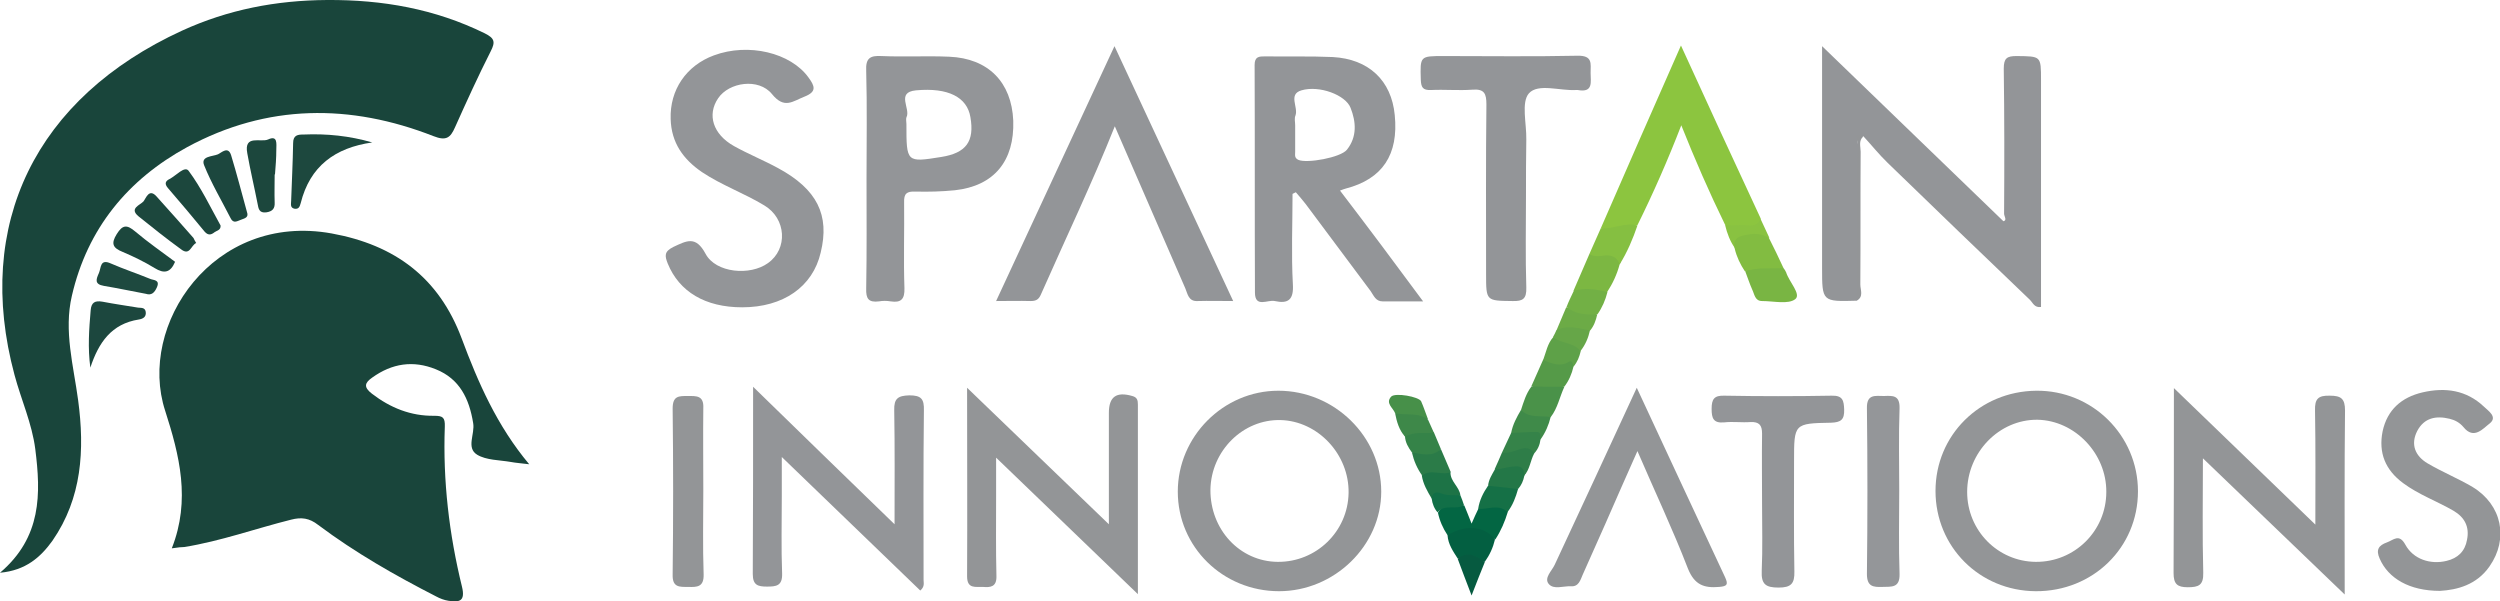 <?xml version="1.0" encoding="utf-8"?>
<!-- Generator: Adobe Illustrator 19.1.0, SVG Export Plug-In . SVG Version: 6.00 Build 0)  -->
<svg version="1.1" id="Layer_1" xmlns="http://www.w3.org/2000/svg" xmlns:xlink="http://www.w3.org/1999/xlink" x="0px" y="0px"
	 viewBox="-260 309.7 758.2 182.3" style="enable-background:new -260 309.7 758.2 182.3;" xml:space="preserve">
<style type="text/css">
	.st0{fill:#036643;}
	.st1{fill:#7CB742;}
	.st2{fill:#89C241;}
	.st3{fill:#3F8A49;}
	.st4{fill:#1D7346;}
	.st5{fill:#6CAB46;}
	.st6{fill:#358348;}
	.st7{fill:#19453B;}
	.st8{fill:#939598;}
	.st9{fill:#939597;}
	.st10{fill:#8CC53F;}
	.st11{fill:#949699;}
	.st12{fill:#1D483E;}
	.st13{fill:#1C473E;}
	.st14{fill:#1C473D;}
	.st15{fill:#79B543;}
	.st16{fill:#82BC41;}
	.st17{fill:#1E493F;}
	.st18{fill:#035F41;}
	.st19{fill:#85BF41;}
	.st20{fill:#4A9249;}
	.st21{fill:#559A48;}
	.st22{fill:#157046;}
	.st23{fill:#72B045;}
	.st24{fill:#5EA148;}
	.st25{fill:#2B7B48;}
	.st26{fill:#237747;}
	.st27{fill:#065A40;}
	.st28{fill:#358349;}
	.st29{fill:#479049;}
	.st30{fill:#2E7D48;}
	.st31{fill:#3E8849;}
	.st32{fill:#66A648;}
	.st33{fill:#116F47;}
</style>
<path class="st0" d="M179,472c-1.4-2.1-2.4-4.4-2.9-6.8c1.8-3,2.7-3.3,8-2.2c0.7,1.6,1.3,3.3,2.2,5.5c0.8-1.8,1.4-3.2,2.1-4.6
	c3.2-1.5,6.4-3.6,8.9,1c-0.9,3-2.1,5.8-3.8,8.4C188.8,470.3,183.9,471.4,179,472z"/>
<path class="st1" d="M231.2,389.9c-0.8,3-2.1,5.8-3.8,8.4c-3.4,0.4-6.8,1-10.2-0.4c1.6-3.7,3.2-7.4,4.8-11.1
	c2.3-1.1,4.7-1.2,7.1-0.3C230.6,387.1,232.4,387.7,231.2,389.9z"/>
<path class="st2" d="M276.6,381.8c-3.5,1.1-8.2-2-10.4,3.2c-1.5-2.1-2.4-4.5-3-7c1.3-1.3,2.4-2.3,4.6-1.4c2,0.9,4.2,0.7,6.1-0.6
	C274.8,377.9,275.7,379.9,276.6,381.8z"/>
<path class="st3" d="M201.3,434c2.9,1.2,6.4-0.4,9,2.1c-0.6,2.5-1.6,4.8-3.1,6.9c-2.6-2.3-6.3,0.1-8.9-2
	C198.8,438.4,200,436.2,201.3,434z"/>
<path class="st4" d="M174.2,460.9c-1.3-2.2-2.6-4.4-3-7c2.6-3.5,5.7-2.1,8.7-1c-0.1,2.8,2.7,4.4,3,7
	C180.2,462.2,177.1,460.2,174.2,460.9z"/>
<path class="st5" d="M215,402.9c3.2,0.6,6.5,0.4,9.4,2.2c-0.4,1.8-1,3.5-2.2,4.9c-3.4,1.2-6.8,0.4-10.2,0
	C213,407.6,214,405.2,215,402.9z"/>
<path class="st6" d="M168.2,446.9c-1.1-1.5-2-3-2.1-4.9c-0.6-1-0.5-2.2,0.7-2.2c2.7,0.1,5.6-0.9,8.1,1.1c0.7,1.7,1.4,3.4,2.1,5
	C174.5,450.2,171.4,449.3,168.2,446.9z"/>
<path class="st7" d="M-207.9,476c5.8-14.7,2.3-28.3-2-41.7c-8.5-26,14.6-60.3,50.5-53.8c19.2,3.5,32.5,13.4,39.4,31.8
	c5,13.4,10.7,26.5,20.5,38.2c-2.4-0.3-4-0.4-5.6-0.7c-3.4-0.6-7.4-0.5-10.2-2.2c-3.4-2.1-0.6-6.3-1.2-9.6
	c-1.2-7.4-4.1-13.4-11.3-16.3c-6.9-2.8-13.3-1.8-19.3,2.5c-2.3,1.6-2.7,2.9-0.1,4.9c5.6,4.3,11.8,6.8,18.9,6.7
	c2.6,0,3.3,0.5,3.2,3.3c-0.6,16.4,1.3,32.6,5.2,48.5c1.1,4.5-0.8,4.8-4.1,4.3c-1.3-0.2-2.6-0.7-3.7-1.3
	c-12.5-6.4-24.6-13.3-35.8-21.7c-2.7-2.1-5.1-2.4-8.2-1.6c-10.8,2.7-21.3,6.5-32.4,8.3C-205,475.6-205.8,475.7-207.9,476z"/>
<path class="st7" d="M-260,483.4c12.7-10.8,12.4-24,10.7-37.5c-1-7.8-4.3-15-6.3-22.5c-12.3-45.7,6.4-84,50.8-104.4
	c14-6.4,28.5-9.2,44-9.3c16.9-0.1,32.7,2.7,47.8,10.1c3,1.5,3.3,2.6,1.8,5.5c-3.8,7.5-7.3,15.2-10.8,23c-1.4,3.2-2.7,4.2-6.5,2.7
	c-25.3-9.9-50.5-9.8-74.7,3.3c-18,9.8-30.3,24.7-35,45.1c-2.5,10.7,0.5,21.2,1.9,31.7c2,15,1.2,29.6-7.8,42.6
	C-247.7,478.7-252.2,482.7-260,483.4z"/>
<path class="st8" d="M303.1,400.9c-10.5,0.3-10.5,0.3-10.5-10c0-22,0-44,0-67.2c18.7,18.1,36.8,35.5,55,53.1
	c1.2-0.3,0.2-1.5,0.2-2.3c0.1-14.7,0.1-29.3-0.1-44c0-3.2,1-3.8,3.9-3.8c7.4,0.1,7.4-0.1,7.4,7.3c0,22.9,0,45.9,0,68.8
	c-2,0.3-2.5-1.3-3.3-2.1c-14.4-13.8-28.9-27.7-43.2-41.6c-2.6-2.5-4.9-5.4-7.4-8.1c-2.8,0.5-1.3,2.7-1.3,4
	c-0.1,13.7-0.1,27.3-0.1,41C303.7,397.6,304.2,399.4,303.1,400.9z"/>
<path class="st8" d="M146.4,367.5c0.8-0.3,1.3-0.5,1.7-0.6c11.2-2.9,16.1-10.3,14.9-22.3c-1-10.5-7.9-17-18.8-17.6
	c-6.8-0.3-13.7-0.1-20.5-0.2c-1.8,0-3.2,0-3.2,2.6c0.1,23,0,46,0.1,69c0,4.8,3.9,2.1,6,2.6c4.1,0.9,5.8-0.4,5.5-5.1
	c-0.5-9.1-0.1-18.3-0.1-27.4c0.3-0.2,0.7-0.3,1-0.5c1,1.2,2.1,2.4,3,3.6c6.6,8.8,13.1,17.6,19.7,26.4c0.9,1.3,1.5,3.1,3.6,3.1
	c3.9,0,7.8,0,12.3,0C162.9,389.3,154.8,378.5,146.4,367.5z M133.8,358.2c-1.3-0.6-1-1.5-1-2.5c0-2.7,0-5.3,0-8c0-1-0.3-2.1,0.1-3
	c0.9-2.5-2.3-6.4,1.8-7.6c5.4-1.6,13.4,1.4,14.9,5.3c1.7,4.3,2,8.8-1.1,12.7C146.6,357.5,136.4,359.3,133.8,358.2z"/>
<path class="st8" d="M-34.9,402.9c-11.2,0-19.1-4.7-22.6-13.3c-0.9-2.3-1.1-3.6,1.7-5c4.1-1.9,6.8-3.5,9.8,2.1
	c3.1,5.8,13.5,6.7,18.9,2.8c6.1-4.3,5.6-13.5-1.1-17.5c-6.1-3.7-12.9-6.1-18.9-10.1c-5.7-3.9-9.3-8.9-9.5-16.1
	c-0.3-8.8,4.7-16.2,13.1-19.3c10.5-3.9,23.3-0.8,28.7,6.7c1.9,2.6,2.6,4.3-1.2,5.8c-3.6,1.4-6.1,3.9-9.9-0.8c-4-4.9-13-3.6-16.3,1.3
	c-3.4,5-1.6,10.9,4.8,14.5c4.3,2.4,9,4.3,13.4,6.7c11.8,6.4,15.7,14.2,12.9,25.6C-13.5,396.7-22.5,402.9-34.9,402.9z"/>
<path class="st8" d="M27.9,326.9c-6.8-0.3-13.7,0.1-20.5-0.2c-3.5-0.2-4.9,0.6-4.7,4.5C3,342,2.8,352.8,2.8,363.7
	c0,11.2,0.1,22.3-0.1,33.5c-0.1,3.1,0.7,4.3,3.9,3.9c1.1-0.2,2.3-0.2,3.5,0c3.2,0.5,4.3-0.7,4.2-4c-0.3-8.6,0-17.3-0.1-26
	c-0.1-2.7,0.8-3.4,3.4-3.3c4,0.1,8,0,12-0.4c11.9-1.3,18.1-8.9,17.7-21.1C46.8,334.6,39.7,327.4,27.9,326.9z M25.5,357.3
	c-10.6,1.7-10.6,1.7-10.6-10c0-0.7-0.2-1.5,0-2c1.4-2.6-3.3-7.6,2.9-8.2c9.8-0.9,15.5,2.1,16.5,8.1C35.6,352.6,33,356.1,25.5,357.3z
	"/>
<path class="st8" d="M78.1,348c-7,17.5-15,34.2-22.5,51.2c-0.7,1.5-1.6,1.8-3.1,1.8c-3.3-0.1-6.6,0-10.4,0
	c12-25.8,23.8-51.2,35.9-77.3c12.1,25.9,23.8,51.2,36,77.3c-4,0-7.4-0.1-10.7,0c-2.9,0.2-3.1-2.2-3.8-3.8
	C92.4,380.8,85.3,364.5,78.1,348z"/>
<path class="st9" d="M357.5,428.2c-17.1,0.2-30.5,13.5-30.5,30.4s13.3,30.3,30.4,30.4c17.3,0.1,31-13.2,31-30.3
	C388.4,441.7,374.5,428,357.5,428.2z M357.4,480.1c-11.5-0.1-20.8-9.5-20.8-21.2c0-12,9.7-22,21.3-21.9c11.4,0.2,21,10.3,20.9,21.9
	C378.8,470.7,369.2,480.2,357.4,480.1z"/>
<path class="st9" d="M127.7,428.2c-16.7,0-30.5,13.9-30.5,30.6c0,16.8,13.7,30.2,30.7,30.2c16.8,0,31-13.8,31-30.2
	C158.9,442.1,144.7,428.2,127.7,428.2z M127.5,480.1c-11.5-0.1-20.5-9.8-20.4-21.9c0.2-11.8,9.9-21.4,21.3-21.1
	c11.3,0.3,20.8,10.4,20.6,22.1C148.8,470.9,139.2,480.2,127.5,480.1z"/>
<path class="st8" d="M11.3,468.7c0-11.9,0.1-23.3-0.1-34.6c-0.1-3.6,1.2-4.4,4.6-4.5c3.6,0,4.5,1.1,4.4,4.6
	c-0.2,17.1-0.1,34.3-0.1,51.4c0,0.9,0.4,2-1,3.2c-13.8-13.3-27.6-26.6-42-40.5c0,4.2,0,8.1,0,11.9c0,7.8-0.2,15.7,0.1,23.5
	c0.1,3.7-1.8,3.9-4.6,3.9c-2.7,0-4.3-0.4-4.3-3.8c0.1-18.5,0.1-36.9,0.1-56.8C-16.9,441.4-3.1,454.7,11.3,468.7z"/>
<path class="st9" d="M85.1,489.9c-14.8-14.2-28.6-27.6-43-41.4c0,4.2,0,8,0,11.9c0,8-0.1,16,0.1,24c0.1,3.3-1.8,3.5-4.1,3.3
	c-2.2-0.1-4.8,0.7-4.8-3.2c0.1-18.6,0-37.2,0-57.2c14.7,14.2,28.6,27.5,43,41.4c0-11.7,0-22.7,0-33.8c0-4.9,2.3-6.5,7.1-5.1
	c1.5,0.4,1.7,1.3,1.7,2.6C85.1,451.1,85.1,469.8,85.1,489.9z"/>
<path class="st9" d="M442.2,468.8c0-12,0.1-23.3-0.1-34.6c-0.1-3.5,0.9-4.6,4.5-4.5c3.4,0,4.6,0.9,4.6,4.5
	c-0.2,18.1-0.1,36.2-0.1,55.8c-14.8-14.2-28.7-27.6-43-41.3c0,12-0.2,23.4,0.1,34.7c0.1,3.8-1.4,4.4-4.7,4.4c-3.2,0-4.3-1-4.3-4.3
	c0.1-18.3,0.1-36.5,0.1-56.1C413.9,441.5,427.7,454.8,442.2,468.8z"/>
<path class="st8" d="M202.8,368.9c0,9.3-0.2,18.7,0.1,28c0.1,3.4-1,4.2-4.2,4.1c-8-0.1-8,0-8-8.2c0-17.1-0.1-34.3,0.1-51.4
	c0-3.3-0.6-4.8-4.3-4.5c-4.1,0.3-8.3-0.1-12.5,0.1c-2.5,0.1-3-0.8-3.1-3.1c-0.2-7.2-0.3-7.2,7-7.2c13.5,0,27,0.2,40.5-0.1
	c4.7-0.1,4,2.4,4,5.2c0,2.7,0.9,6.1-3.9,5.2c-0.2,0-0.3,0-0.5,0c-4.9,0.3-11.5-2.1-14.3,1c-2.4,2.7-0.7,9.2-0.8,14
	C202.8,357.6,202.8,363.3,202.8,368.9z"/>
<path class="st9" d="M480,488.9c-9.3,0-15.7-3.8-18.3-9.8c-1.2-2.7-0.3-4,2.2-4.9c2-0.7,3.7-2.8,5.6,0.7c2.4,4.4,7.6,6.1,12.5,4.9
	c3.4-0.8,5.6-2.9,6.2-6.4c0.8-3.9-0.7-6.8-4.1-8.8c-5-2.9-10.6-4.9-15.3-8.4c-5.4-4-7.5-9.2-6.2-15.7c1.4-6.5,5.7-10.3,12.1-11.8
	c6.9-1.6,13.3-0.7,18.6,4.3c1.2,1.2,4.3,3.1,1.8,5.1c-2,1.5-4.8,5.1-8,1.1c-1.1-1.3-2.5-2.1-4.2-2.5c-4.1-1-7.7-0.3-9.8,3.7
	c-2.1,4.1-0.6,7.6,3.1,9.8c4.4,2.6,9.3,4.6,13.7,7.2c8.9,5.4,11,15.7,5.1,24.1C491.1,487.1,485.2,488.6,480,488.9z"/>
<path class="st9" d="M236.4,427.3c9.2,19.8,18,38.7,26.8,57.5c1,2.2,0.6,2.7-1.8,2.9c-4.6,0.4-7.5-0.6-9.5-5.6
	c-4.6-11.9-10.1-23.5-15.3-35.6c-3.3,7.4-6.5,14.7-9.7,22c-2.3,5.2-4.6,10.3-6.9,15.5c-0.7,1.6-1.2,3.7-3.6,3.5
	c-2.3-0.1-5.2,1.1-6.7-0.7c-1.5-1.8,0.9-3.9,1.8-5.8C219.6,463.6,227.8,446,236.4,427.3z"/>
<path class="st10" d="M225.5,378.9c7.9-18.1,15.8-36.2,24.3-55.4c8.3,18.2,16.2,35.3,24.2,52.5c-0.8,2.2-2.7,2.2-4.5,2
	c-2.1-0.2-4.2,0.3-6.3-0.1c-4.8-9.8-9.1-19.7-13.3-30.2c-4.1,10.6-8.5,20.6-13.3,30.3C232.9,378.9,229.4,381.1,225.5,378.9z"/>
<path class="st8" d="M274.4,462.7c0-7.2-0.1-14.3,0-21.5c0-2.6-0.9-3.6-3.5-3.5c-2.7,0.2-5.3-0.2-8,0.1c-3.3,0.3-3.8-1.3-3.8-4.1
	c0-3,0.8-4.1,3.9-4c10.8,0.2,21.7,0.2,32.5,0c3.4-0.1,3.7,1.5,3.8,4.2c0.1,3.1-1,3.9-4,4c-11.2,0.2-11.2,0.3-11.2,11.6
	c0,11.2-0.1,22.3,0.1,33.5c0.1,3.7-1,4.9-4.8,4.9c-3.9,0-5.3-1-5.1-5.1C274.6,476.1,274.4,469.4,274.4,462.7z"/>
<path class="st11" d="M316,458.4c0,8.5-0.2,17,0.1,25.4c0.1,4.3-2.5,3.8-5.2,3.9c-2.8,0.1-4.7-0.1-4.7-3.9c0.2-16.8,0.2-33.6,0-50.3
	c-0.1-4.4,2.6-3.7,5.2-3.7c2.6-0.1,4.8-0.3,4.7,3.7C315.8,441.8,316,450.1,316,458.4z"/>
<path class="st9" d="M-46.7,458.4c0,8.5-0.2,17,0.1,25.5c0.1,3.8-1.9,3.9-4.7,3.8c-2.6,0-4.8,0.2-4.7-3.7c0.2-16.8,0.2-33.6,0-50.4
	c0-3.9,1.9-3.8,4.6-3.8c2.6,0,4.9-0.2,4.7,3.7C-46.8,441.8-46.7,450.1-46.7,458.4z"/>
<path class="st12" d="M-147.1,352.9c-11.3,1.6-18.9,7.2-21.7,18.4c-0.3,1.1-0.6,1.9-1.9,1.7c-1.4-0.3-1-1.5-1-2.4
	c0.2-5.8,0.5-11.6,0.6-17.5c0-2.5,1.5-2.6,3.2-2.6C-160.9,350.2-154,350.9-147.1,352.9z"/>
<path class="st13" d="M-185.1,374c0.6,1.6-0.6,1.9-1.7,2.3c-1.2,0.4-2.4,1.4-3.3-0.5c-2.7-5.3-5.8-10.5-8-16
	c-1.1-2.8,2.6-2.6,4.2-3.3c1.1-0.5,3.1-2.6,4,0.3C-188.2,362.4-186.7,368.2-185.1,374z"/>
<path class="st14" d="M-176.7,362.6c0,2.8-0.1,5.7,0,8.5c0.1,1.8-0.6,2.7-2.5,3c-2.3,0.3-2.4-1.2-2.7-2.7c-1-5.1-2.2-10.1-3.1-15.2
	c-1.1-5.8,4.1-3.2,6.3-4.2c3-1.4,2.5,1.4,2.5,3.1c0,2.5-0.2,5-0.4,7.5C-176.6,362.6-176.6,362.6-176.7,362.6z"/>
<path class="st13" d="M-232.6,421.2c-0.8-5.9-0.4-11.6,0.1-17.4c0.2-2.4,1.3-3,3.6-2.6c3.6,0.7,7.2,1.2,10.8,1.8
	c0.9,0.1,2.1-0.1,2.3,1.3c0.2,1.5-0.8,2.1-2.1,2.3C-226.2,407.9-230.1,413.6-232.6,421.2z"/>
<path class="st14" d="M-193.1,378.1c0.1,1.4-1.1,1.5-1.8,2c-1,0.8-1.9,1.1-3-0.1c-3.7-4.5-7.4-8.9-11.2-13.3
	c-1.1-1.3-0.7-2.1,0.5-2.7c2-1,4.6-4.1,5.8-2.5C-199,366.6-196.2,372.5-193.1,378.1z"/>
<path class="st14" d="M-200.5,383.4c-1.6,0.7-1.9,4-4.6,1.9c-4.4-3.2-8.7-6.6-12.9-10c-2.9-2.4,0.5-3.4,1.5-4.5c0.8-1,1.7-4.1,4-1.5
	c3.8,4.2,7.5,8.4,11.2,12.6C-201.1,382.3-200.9,382.8-200.5,383.4z"/>
<path class="st15" d="M280.9,391c0.3,0.4,0.6,0.8,0.8,1.3c0.9,2.9,4.6,6.6,2.8,8.1c-2.1,1.7-6.6,0.6-10.1,0.6c-2.2,0-2.3-2.1-3-3.5
	c-0.8-1.8-1.4-3.7-2.1-5.5C272.9,389,276.8,389.2,280.9,391z"/>
<path class="st14" d="M-206.9,389.1c-1.4,3.3-3.3,3.7-6.2,1.9c-3.1-1.9-6.4-3.5-9.7-4.9c-3-1.2-3.6-2.5-1.8-5.4
	c1.8-2.9,3.1-2.9,5.6-0.8C-215.1,383.2-210.9,386.1-206.9,389.1z"/>
<path class="st16" d="M280.9,391c-3.9,0.2-7.9-0.3-11.7,1c-1.4-2.1-2.5-4.4-3.1-6.9c-0.8-3.6,2-3.9,4.3-4.3c2.1-0.4,4.2-0.1,6.1,1.1
	C278,384.9,279.5,387.9,280.9,391z"/>
<path class="st17" d="M-215.8,398.8c-4.3-0.8-8.5-1.7-12.7-2.4c-3-0.5-2.3-2.1-1.5-3.9c0.7-1.6,0.3-4.4,3.6-2.9
	c3.9,1.7,8.1,3.1,12,4.7c0.9,0.4,3,0.2,2,2.5C-213.1,398.4-214,399.4-215.8,398.8z"/>
<path class="st18" d="M179,472c5.4-3.3,11.3-2.8,14.4,1.3c-0.6,2.5-1.6,4.7-3.1,6.8c-2.8,0-5.4-1.1-8.2-1
	C180.7,476.9,179.2,474.8,179,472z"/>
<path class="st19" d="M231.2,389.9c-0.9-2.8-3.3-3-5.5-2.6c-1.4,0.2-2.5,0.1-3.7-0.5c1.2-2.6,2.3-5.3,3.5-7.9
	c3.7,0.4,7.3-1.9,11.1-0.8C235.2,382.2,233.5,386.2,231.2,389.9z"/>
<path class="st20" d="M201.3,434c0.8-2.4,1.5-4.9,3.1-7c3.4-1.4,6.7-2.2,10,0.1c-1.4,3-2,6.4-4.1,9.1
	C207.3,435.6,203.8,436.7,201.3,434z"/>
<path class="st21" d="M214.4,427c-3.3,0-6.7,0-10-0.1c1.2-2.7,2.4-5.4,3.6-8.1c2.5-0.9,5.1,0.2,7.7-0.3c1.5-0.3,2.5,0.6,1.5,2.4
	C216.7,423.1,215.8,425.2,214.4,427z"/>
<path class="st22" d="M197.2,465c-2.7-2.6-6-0.7-8.9-1c0.4-2.6,1.5-4.8,3-7c3.3-1.6,6.3-1.4,9.1,1
	C199.7,460.5,198.8,462.9,197.2,465z"/>
<path class="st23" d="M217.3,397.9c3.4-1,6.8-0.5,10.2,0.4c-0.6,2.4-1.6,4.7-3,6.7c-3.4,0.2-6.6,0.1-9.4-2.2
	C215.7,401.2,216.5,399.6,217.3,397.9z"/>
<path class="st24" d="M217.2,420.9c-0.1-0.8-0.5-2.1-1.3-1.5c-2.8,1.7-5.3,0.5-7.9-0.5c0.9-2.4,1.3-5,3.1-7c3.3,0.4,7,0,8.3,4.3
	C219,417.9,218.4,419.5,217.2,420.9z"/>
<path class="st25" d="M168.2,446.9c3,0.5,6.1,1.5,8.8-1c1,2.3,2,4.6,3,7c-2.8,1.1-6-1.1-8.7,1C169.8,451.8,168.8,449.5,168.2,446.9z
	"/>
<path class="st26" d="M200.4,458c-3-0.3-6.1-0.7-9.1-1c0.2-1.9,1.2-3.4,2.1-5c2-1.5,4.3-2.2,6.9-1.7c2.2,0.4,3.1,1.5,2,3.7
	C202,455.5,201.4,456.9,200.4,458z"/>
<path class="st27" d="M182.1,479.2c3.1-2.6,5.7-0.8,8.2,1c-1.2,3-2.4,5.9-4,10.1C184.6,485.8,183.3,482.5,182.1,479.2z"/>
<path class="st28" d="M198.3,441c2.6-0.1,5.2-0.3,7.8-0.3c1.5,0,0.9,1.5,1.1,2.3c-0.2,1.6-0.8,3-1.9,4.2c-3.2-1.2-6.6,2.1-9.8-0.2
	C196.4,445,197.4,443,198.3,441z"/>
<path class="st29" d="M163.1,435c-0.6-1.6-3-3-1.2-5c1.2-1.3,8.4,0,9.1,1.4c0.8,1.8,1.4,3.7,2.1,5.5
	C169.7,436.9,166.1,437.4,163.1,435z"/>
<path class="st30" d="M195.5,447c1.8,0.2,3.5-0.4,5.2-1c1.8-0.6,3.5-0.7,4.6,1.2c-1.2,2.2-1.3,4.9-3.1,6.8c0.3-3.5-2.4-2.9-4.2-2.7
	c-1.5,0.2-3.1,0.8-4.7,0.7C194.1,450.3,194.8,448.6,195.5,447z"/>
<path class="st31" d="M163.1,435c3.3,0.8,7-0.4,10,2c0.6,1.3,1.2,2.7,1.8,4c-3,0.1-6-0.4-8.8,1.1C164.3,440.1,163.6,437.6,163.1,435
	z"/>
<path class="st9" d="M303.1,400.9c0.1-15.9,0.1-31.8,0.3-47.8c0-0.8-1.5-3.7,1.7-2c-1.5,1.3-0.8,3.1-0.8,4.6
	c-0.1,13.4,0,26.9-0.1,40.3C304.2,397.6,305.3,399.7,303.1,400.9z"/>
<path class="st32" d="M212,409.9c3.4-1.8,6.8-0.6,10.2,0c-0.5,2.3-1.4,4.4-2.9,6.3c-2-2.8-5.9-2.2-8.3-4.3
	C211.4,411.2,211.7,410.6,212,409.9z"/>
<path class="st33" d="M174.2,460.9c0.2-1.8,1.3-2.2,2.8-1.6c1.9,0.8,3.9,0.5,5.9,0.6c0.4,1,0.8,2,1.1,3c-2.4,1.6-5.9-0.5-8,2.2
	C175,464,174.4,462.5,174.2,460.9z"/>
</svg>
